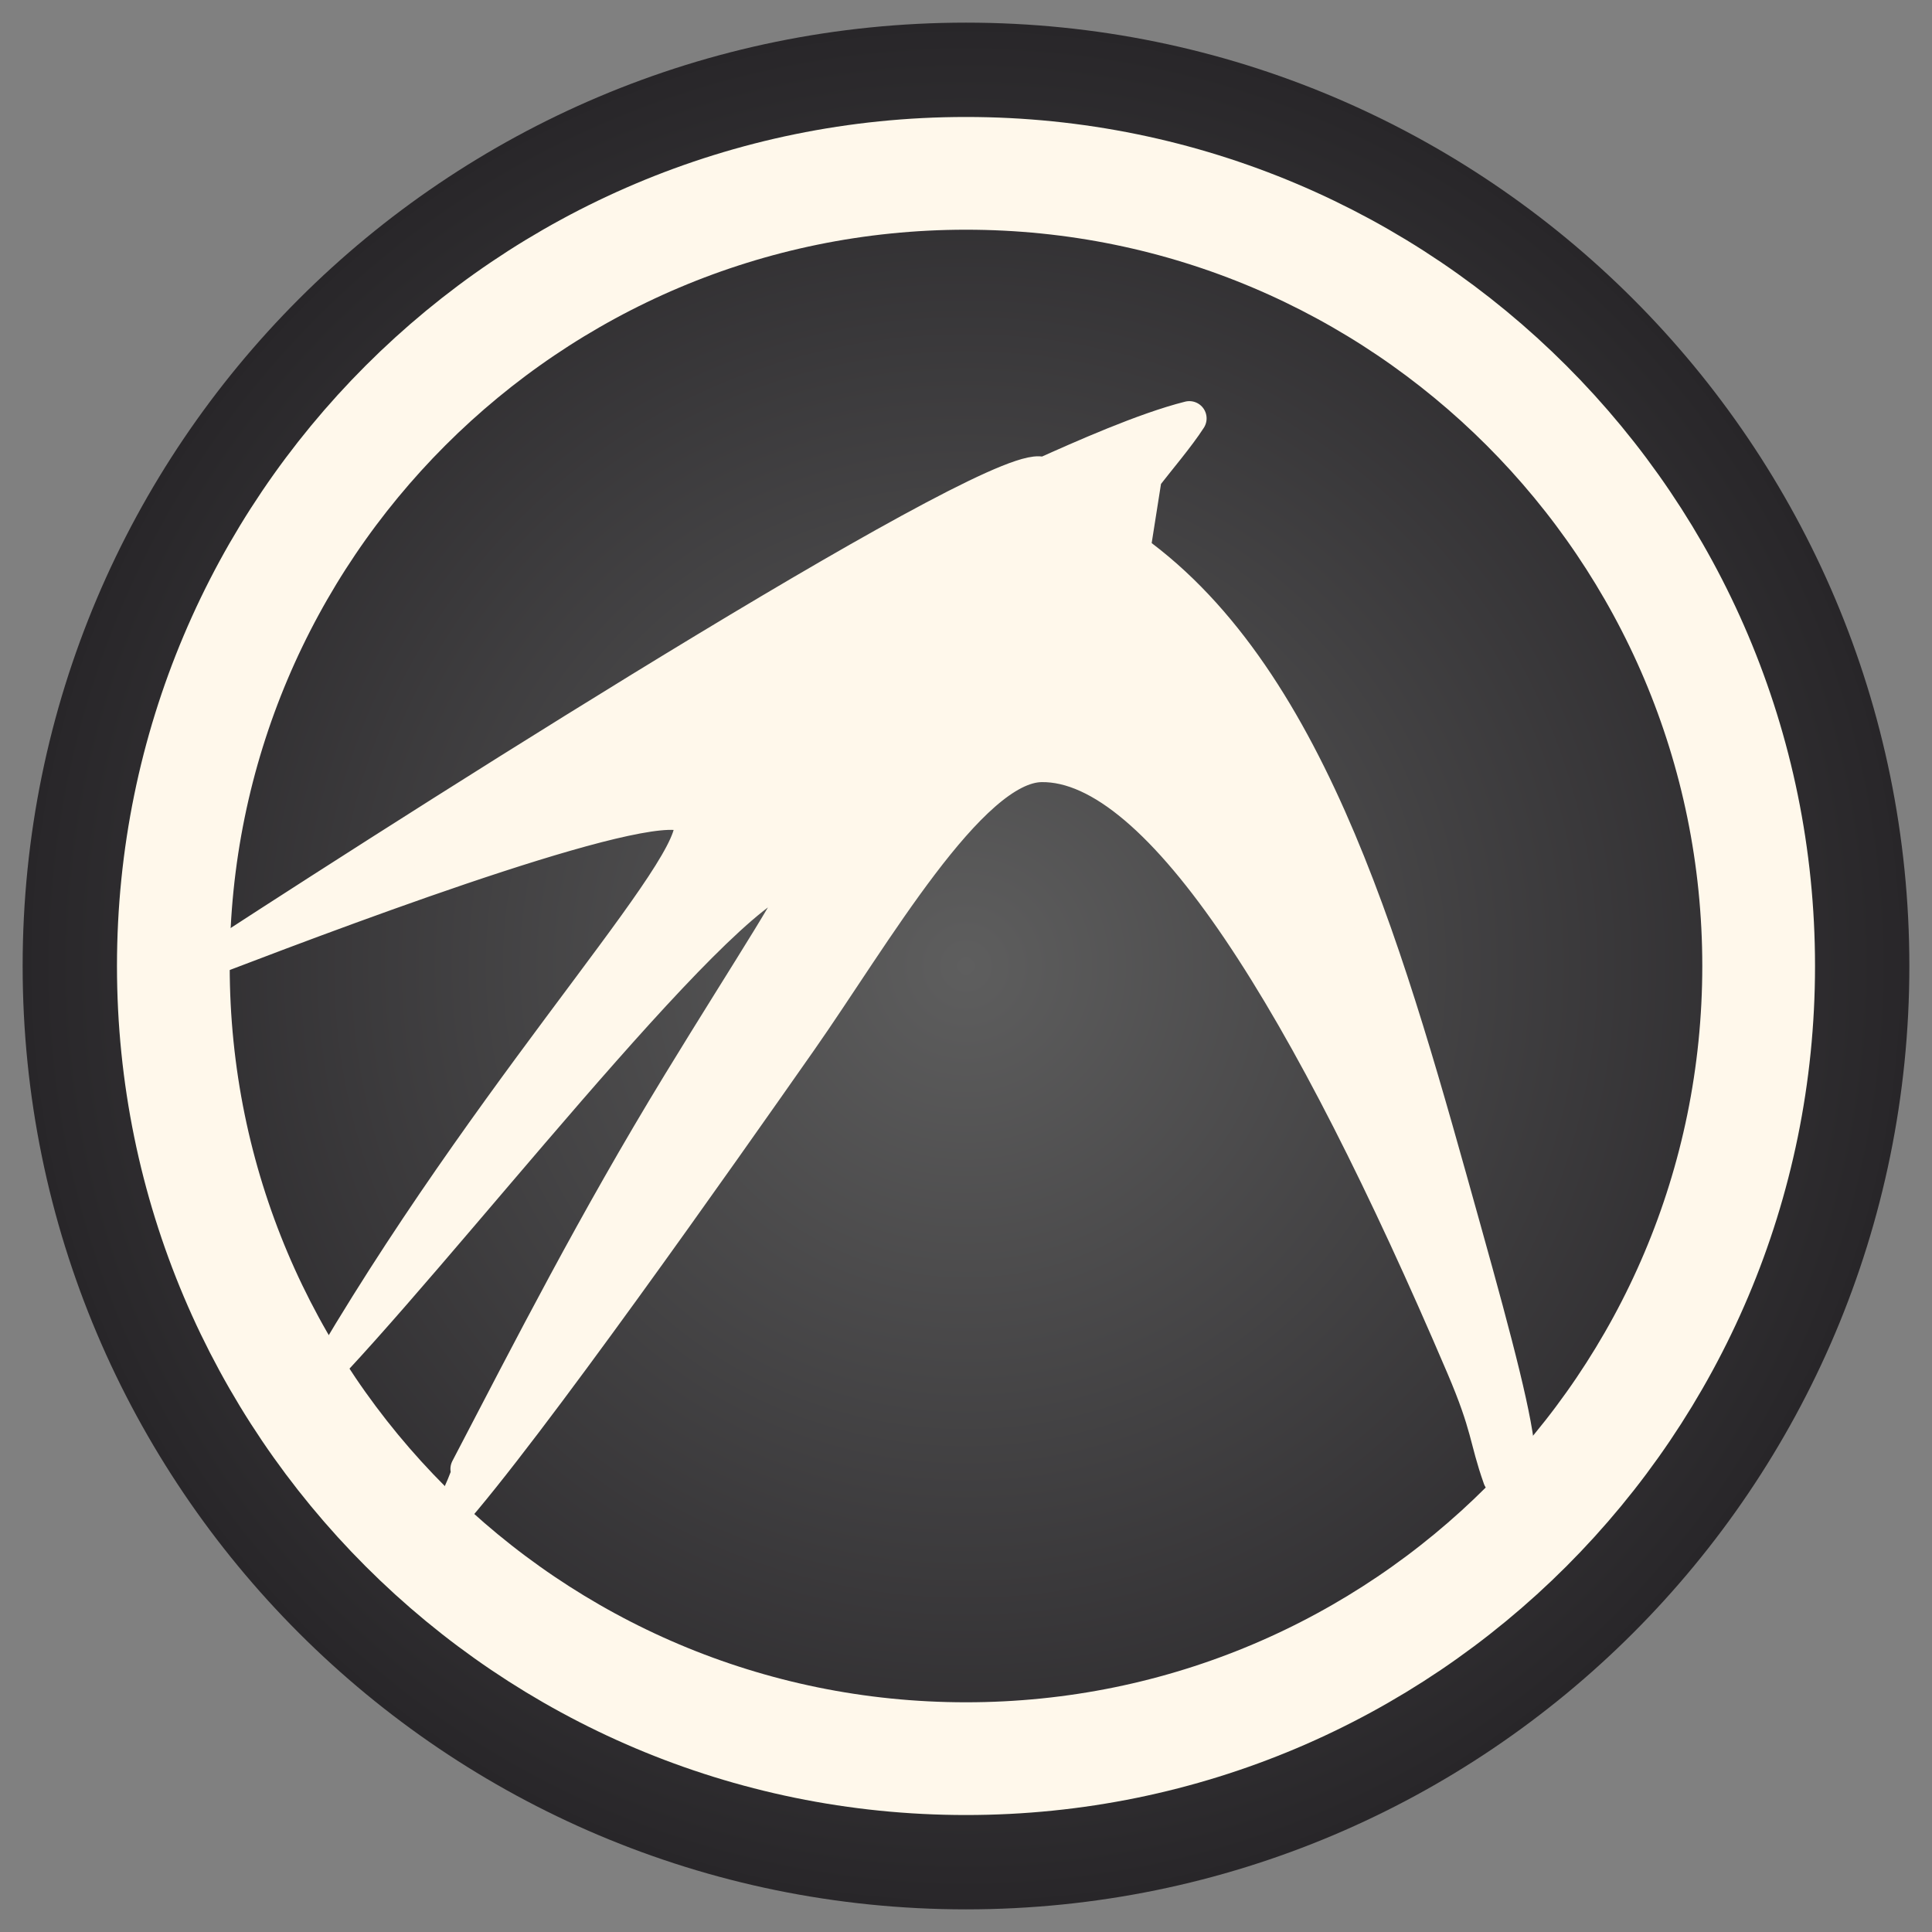 <svg xmlns="http://www.w3.org/2000/svg" xmlns:xlink="http://www.w3.org/1999/xlink" width="512" height="512">
 <rect width="100%" height="100%" fill="#808080" stroke="none"/>
 <defs>
  <linearGradient id="0">
   <stop stop-color="#5e5e5e"/>
   <stop offset="1" stop-color="#282629"/>
  </linearGradient>
  <filter color-interpolation-filters="sRGB">
   <feGaussianBlur stdDeviation="1.71"/>
  </filter>
  <radialGradient xlink:href="#0" id="1" cx="256" cy="256" r="250" gradientTransform="translate(0,1.8944003e-6)" gradientUnits="userSpaceOnUse"/>
 </defs>
 <path d="m 506 256 c 0 138.071 -111.929 250 -250 250 -138.071 0 -250 -111.929 -250 -250 C 6 117.929 117.929 6 256 6 c 138.071 0 250 111.929 250 250 z" fill="url(#1)" fill-rule="evenodd"/>
 <path d="m 315.186 110.881 c -11.894 2.983 -28.594 10.435 -38.682 14.963 -8.477 -6.759 -156.839 87.46 -217.913 127.191 36.453 -13.928 117.313 -44.277 124.042 -36.41 7.487 8.753 -47.851 65.53 -94.105 143.766 38.172 -41.096 110.634 -135.146 124.003 -128.288 0.872 2.595 -13.459 23.95 -32.416 55.018 -22.607 37.051 -39.519 70.279 -56.172 102.177 1.745 -1.326 -2.789 8.86 -5.094 12.851 20.628 -23.163 72.082 -96.394 93.195 -126.53 19.301 -27.55 44.977 -72.675 63.945 -72.928 31.632 -0.423 70.857 63.579 111.753 159.332 6.975 16.331 6.042 18.994 9.818 29.659 2.938 2.305 3.86 -4.07 4.775 -5.119 -0.436 -9.427 -5.62 -29.35 -14.45 -60.933 -19.423 -69.473 -39.62 -145.2 -87.634 -179.674 l 3.09 -19.598 c 3.43 -4.452 8.767 -10.698 11.845 -15.478 z" fill="#fff8eb" fill-rule="evenodd" stroke="#fff8eb" stroke-linejoin="round" stroke-linecap="round" stroke-width="9.155"/>
 <path d="m 256 45.938 c -116.014 0 -210.062 94.048 -210.062 210.062 0 116.014 94.048 210.062 210.062 210.062 116.014 0 210.062 -94.048 210.062 -210.062 C 466.062 139.986 372.014 45.938 256 45.938 z" fill="none" stroke="#fff8eb" stroke-width="29.876"/>
</svg>
